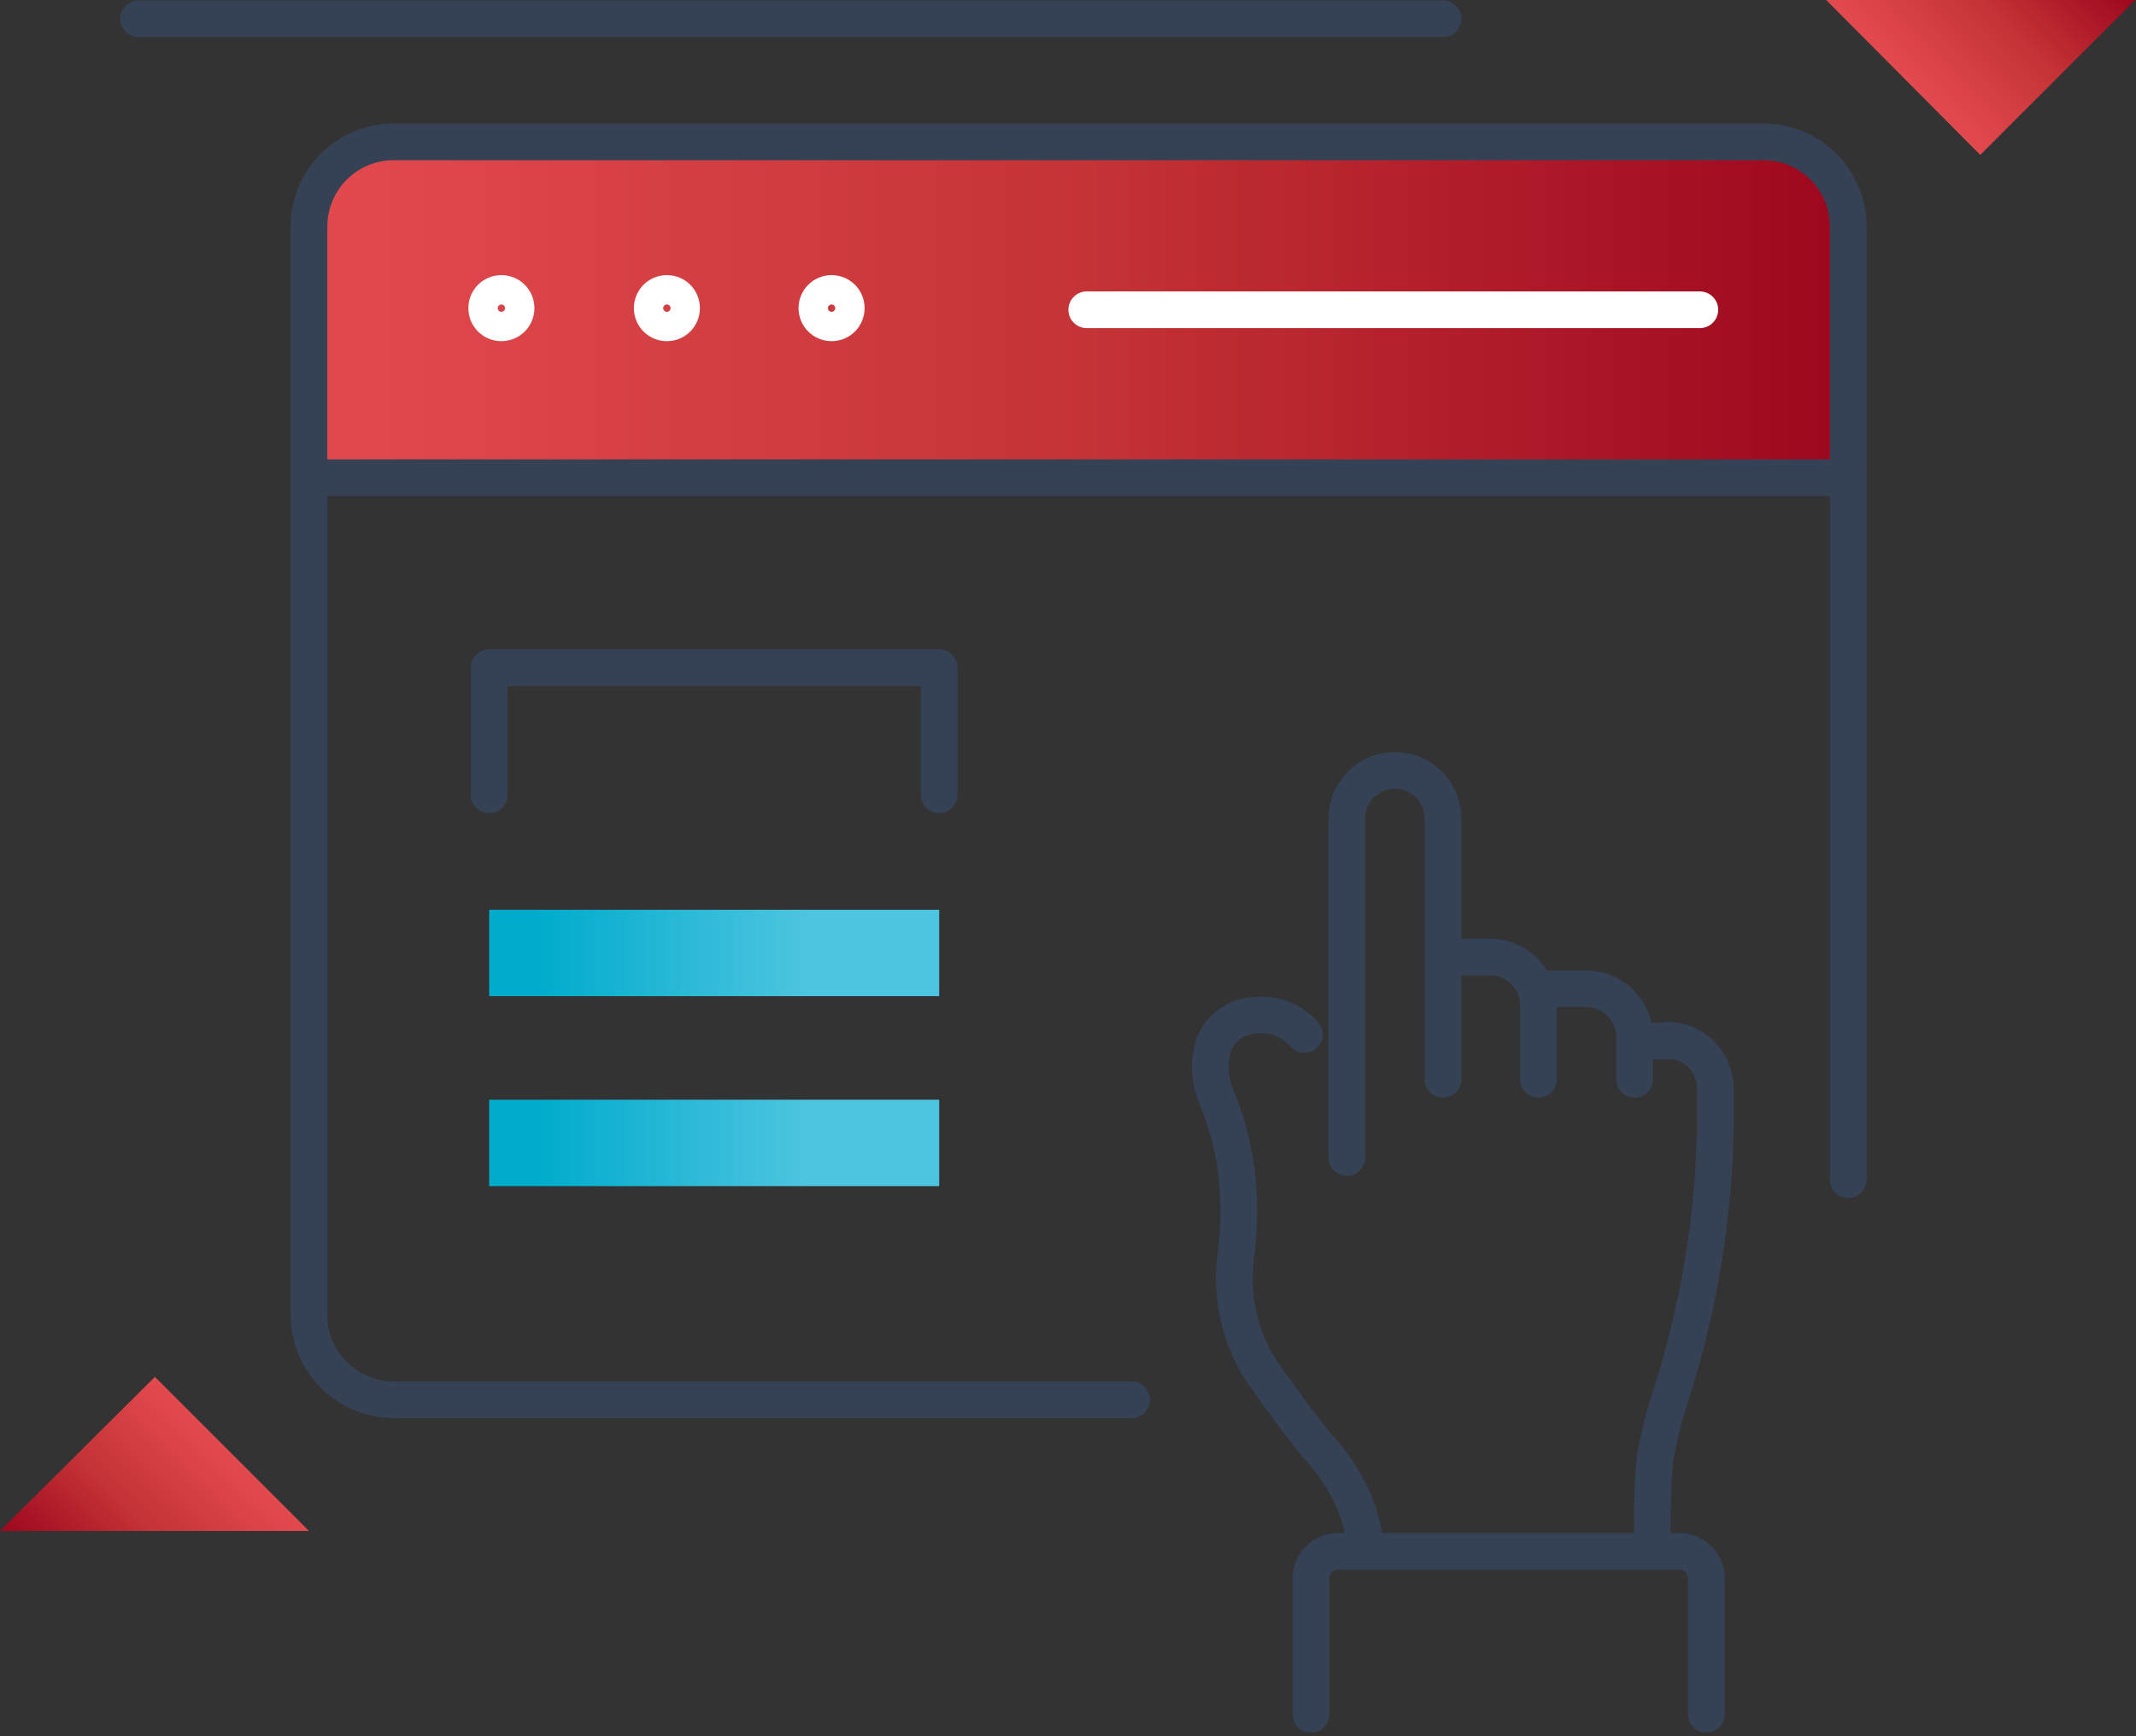 <svg width="262" height="213" fill="none" xmlns="http://www.w3.org/2000/svg"><rect width="100%" height="100%" fill="#333333" stroke="none"/><g clip-path="url(#clip0)"><path d="M226.7 58.6H37.9V26.8c0-5.9 4.7-10.6 10.6-10.6h165.9c6.8 0 12.3 5.5 12.3 12.3v30.1z" fill="url(#paint0_linear)"/><path d="M138.8 171.7H48.3c-5.7 0-10.4-4.6-10.4-10.4V27.8c0-5.7 4.6-10.4 10.4-10.4h168c5.7 0 10.4 4.6 10.4 10.4v116.9" stroke="#354154" stroke-width="4.503" stroke-miterlimit="10" stroke-linecap="round" stroke-linejoin="round"/><path d="M63.3 37.8c0-1-.8-1.8-1.8-1.8s-1.8.8-1.8 1.8.8 1.8 1.8 1.8 1.8-.8 1.8-1.8zm20.3 0c0-1-.8-1.8-1.8-1.8s-1.8.8-1.8 1.8.8 1.8 1.8 1.8 1.8-.8 1.8-1.8zm20.2 0c0-1-.8-1.8-1.8-1.8s-1.8.8-1.8 1.8.8 1.8 1.8 1.8 1.8-.8 1.8-1.8z" stroke="#fff" stroke-width="4.503" stroke-miterlimit="10" stroke-linecap="round" stroke-linejoin="round"/><path d="M37.9 58.6h188.8" stroke="#354154" stroke-width="4.503" stroke-miterlimit="10" stroke-linecap="round" stroke-linejoin="round"/><path d="M133.3 38h75.2" stroke="#fff" stroke-width="4.503" stroke-miterlimit="10" stroke-linecap="round" stroke-linejoin="round"/><path d="M177 132.4v-32c0-3.2-2.6-5.9-5.9-5.9-3.2 0-5.9 2.6-5.9 5.9V142m23.5-9.6v-9.1c0-3.2-2.6-5.9-5.9-5.9m17.7 15v-5.2c0-3.2-2.6-5.9-5.9-5.9m8.1 69c-.2-10.8.6-12.9.6-12.9s.5-2.7 1.6-6.1c3.4-10.6 5.3-21.6 5.5-32.8v-5c0-3.2-2.6-5.9-5.9-5.9m-44.5-.7c-1.3-1.5-3.2-2.4-5.3-2.4-3.5 0-5.3 2-5.9 3.9-.1.2-.1.4-.1.5-.5 2-.2 4 .6 5.9 1.4 3.3 3.5 10.1 2.3 19.1-.7 5.2.5 10.5 3.5 14.8 1.9 2.7 4.2 5.9 6.5 8.7 0 0 5.8 5.8 5.8 12.8m37.3-62.5h-4.2m-5.9-6.4h-6.2m-5.5-3.9H177m-16.2 92.9v-16.7c0-1.8 1.5-3.3 3.3-3.3H206c1.8 0 3.3 1.5 3.3 3.3v16.7M60 97.5V81.9h55.2v15.6" stroke="#354154" stroke-width="4.503" stroke-miterlimit="10" stroke-linecap="round" stroke-linejoin="round"/><path d="M115.2 111.6H60v10.6h55.2v-10.6z" fill="url(#paint1_linear)"/><path d="M115.2 134.9H60v10.6h55.2v-10.6z" fill="url(#paint2_linear)"/><path d="M0 187.8l19-18.9 18.9 18.9H0z" fill="url(#paint3_linear)"/><path d="M261.9 0l-19 19L224 0h37.9z" fill="url(#paint4_linear)"/><path d="M17 2.3h160" stroke="#354154" stroke-width="4.503" stroke-miterlimit="10" stroke-linecap="round" stroke-linejoin="round"/></g><defs><linearGradient id="paint0_linear" x1="37.946" y1="37.38" x2="226.693" y2="37.38" gradientUnits="userSpaceOnUse"><stop stop-color="#E34A4E"/><stop offset=".506" stop-color="#C43336"/><stop offset="1" stop-color="#9D071E"/></linearGradient><linearGradient id="paint1_linear" x1="60.017" y1="116.906" x2="115.208" y2="116.906" gradientUnits="userSpaceOnUse"><stop offset=".103" stop-color="#00ABCC"/><stop offset=".714" stop-color="#4EC5E0"/></linearGradient><linearGradient id="paint2_linear" x1="60.017" y1="140.232" x2="115.208" y2="140.232" gradientUnits="userSpaceOnUse"><stop offset=".103" stop-color="#00ABCC"/><stop offset=".714" stop-color="#4EC5E0"/></linearGradient><linearGradient id="paint3_linear" x1="28.506" y1="178.386" x2="9.533" y2="197.359" gradientUnits="userSpaceOnUse"><stop stop-color="#E34A4E"/><stop offset=".506" stop-color="#C43336"/><stop offset="1" stop-color="#9D071E"/></linearGradient><linearGradient id="paint4_linear" x1="233.424" y1="9.507" x2="252.397" y2="-9.466" gradientUnits="userSpaceOnUse"><stop stop-color="#E34A4E"/><stop offset=".506" stop-color="#C43336"/><stop offset="1" stop-color="#9D071E"/></linearGradient><clipPath id="clip0"><path fill="#fff" d="M0 0h261.9v212.5H0z"/></clipPath></defs></svg>